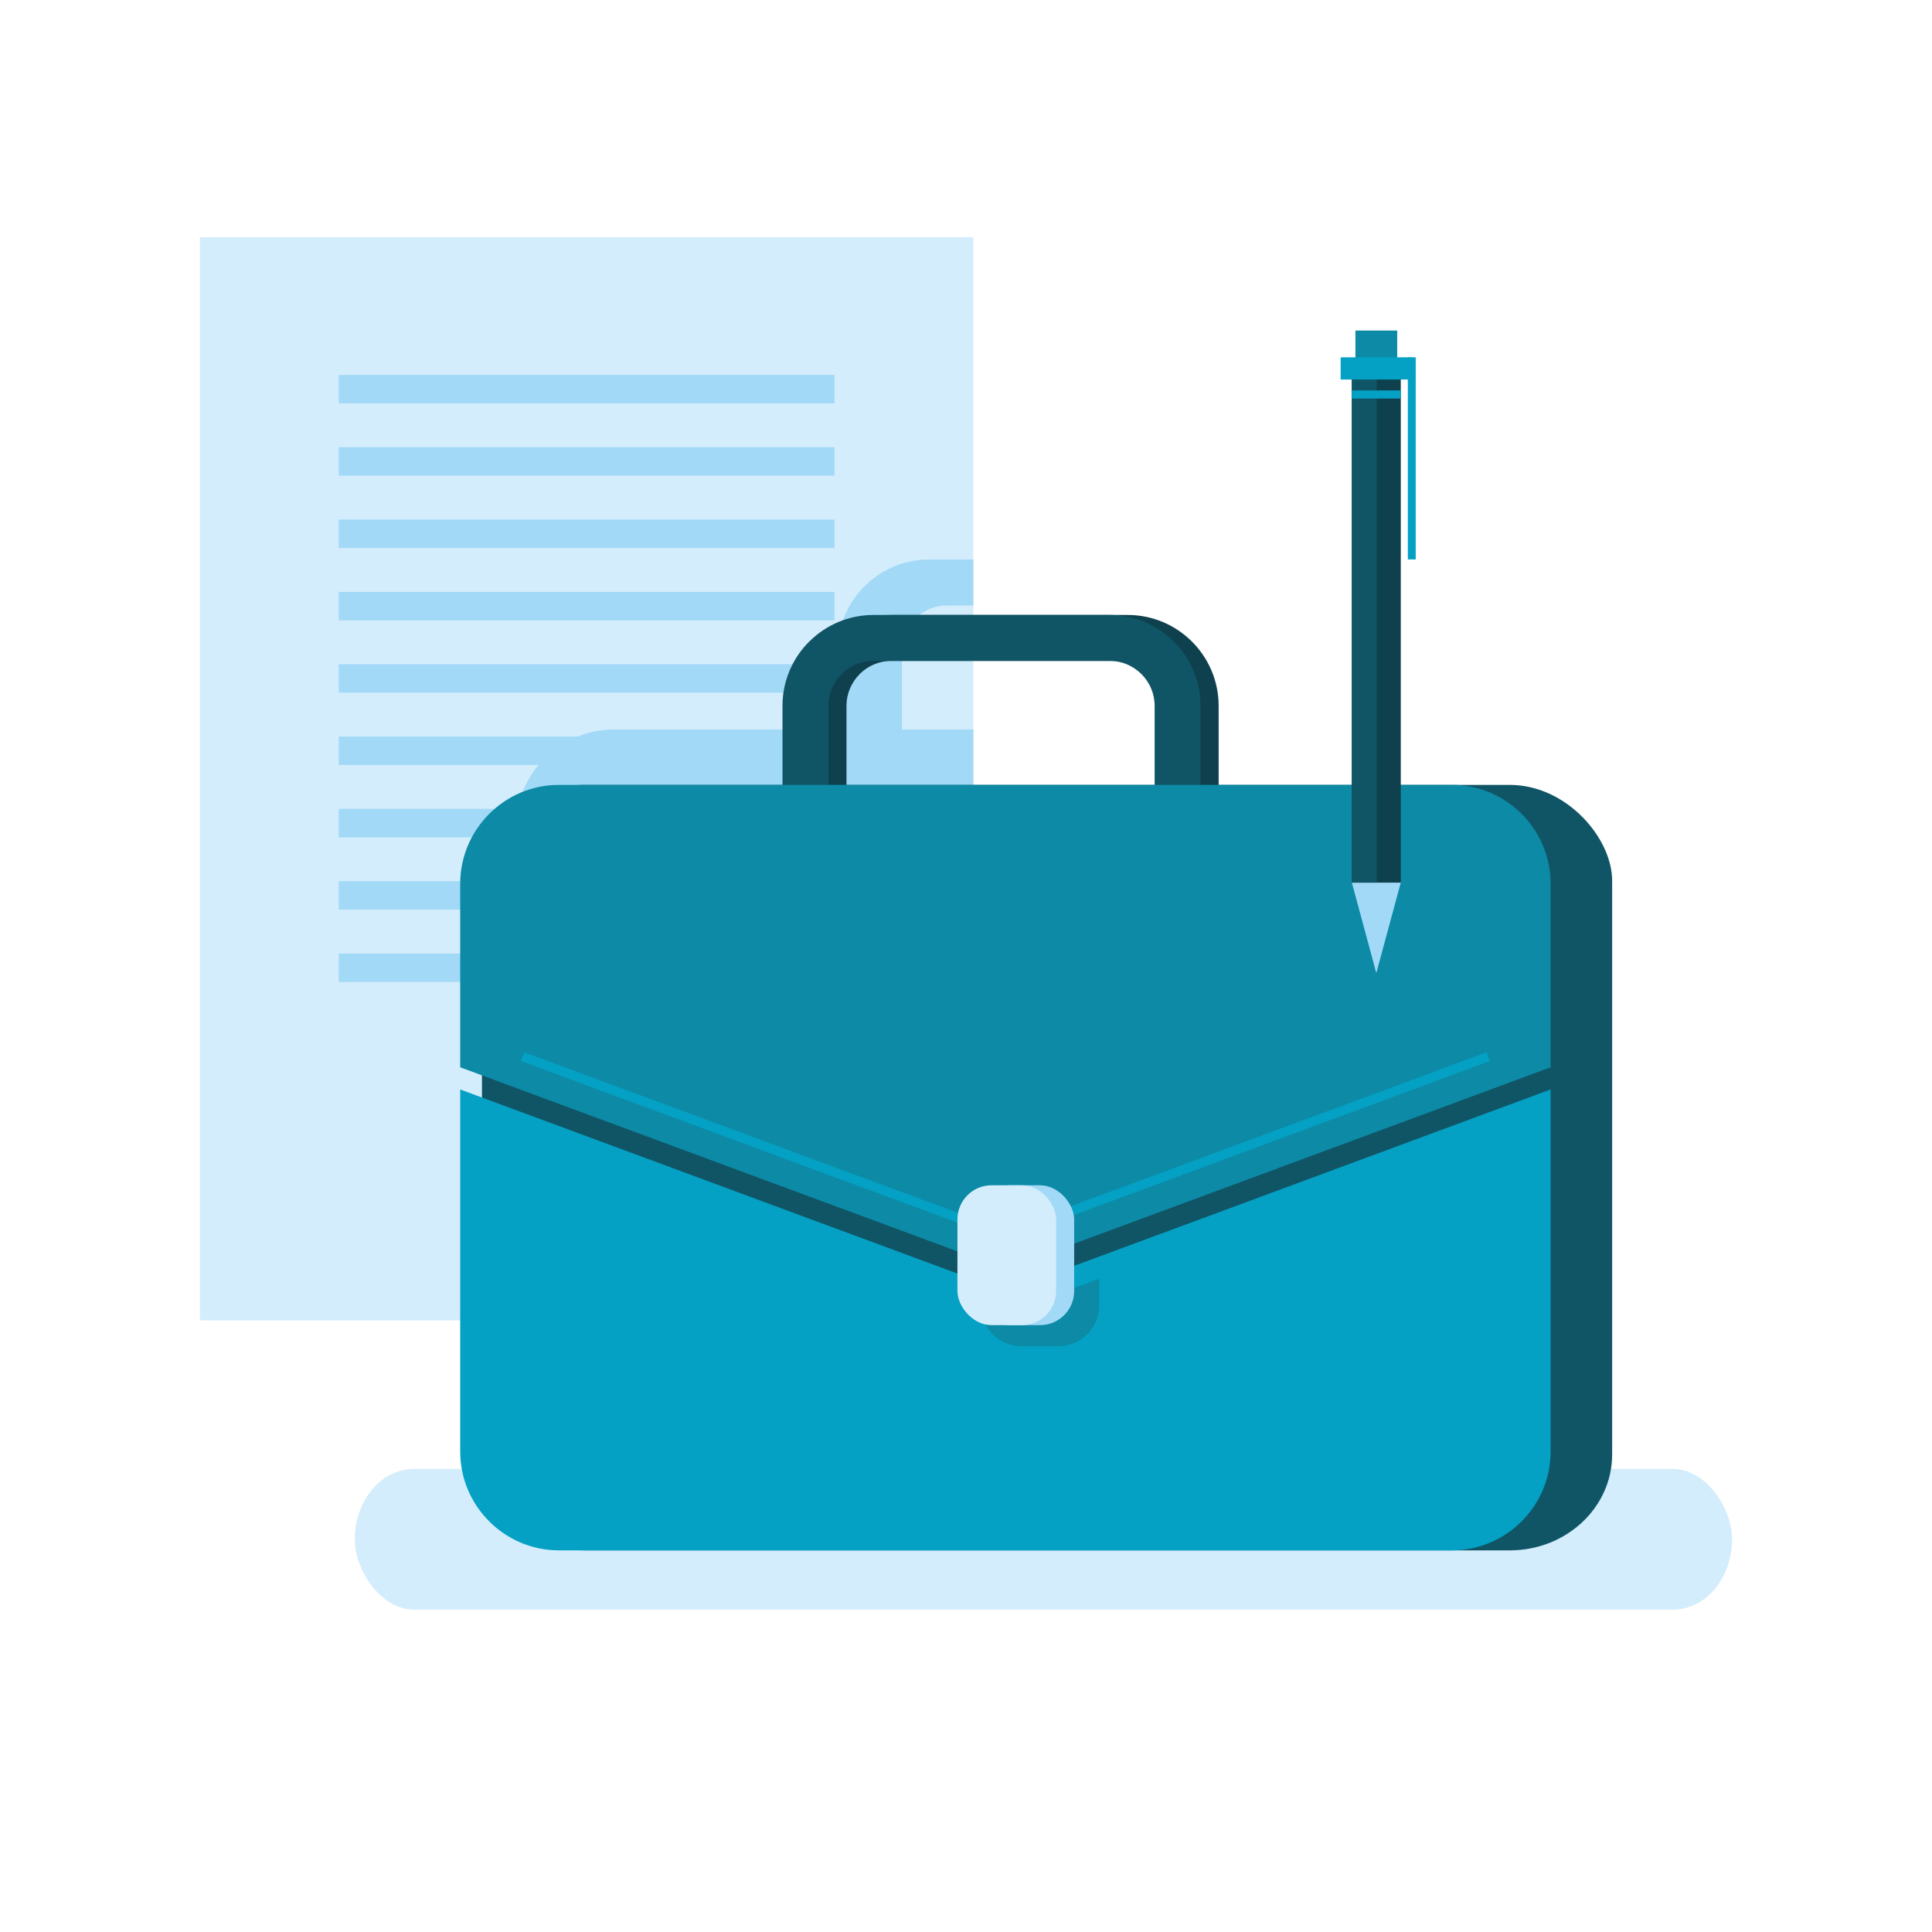 <?xml version="1.0" encoding="UTF-8"?>
<!DOCTYPE svg PUBLIC "-//W3C//DTD SVG 1.1//EN" "http://www.w3.org/Graphics/SVG/1.1/DTD/svg11.dtd">
<!-- Creator: CorelDRAW 2021.5 -->
<svg xmlns="http://www.w3.org/2000/svg" xml:space="preserve" width="25.4mm" height="25.4mm" version="1.1" style="shape-rendering:geometricPrecision; text-rendering:geometricPrecision; image-rendering:optimizeQuality; fill-rule:evenodd; clip-rule:evenodd"
viewBox="0 0 2539.98 2539.98"
 xmlns:xlink="http://www.w3.org/1999/xlink"
 xmlns:xodm="http://www.corel.com/coreldraw/odm/2003">
 <defs>
  <style type="text/css">
   <![CDATA[
    .fil0 {fill:#D4EDFC}
    .fil1 {fill:#A2D9F7}
    .fil5 {fill:#04A1C4}
    .fil6 {fill:#0C8AA6}
    .fil8 {fill:#0E404D}
    .fil4 {fill:#105566}
    .fil7 {fill:#04A1C4;fill-rule:nonzero}
    .fil2 {fill:#0E404D;fill-rule:nonzero}
    .fil3 {fill:#105566;fill-rule:nonzero}
   ]]>
  </style>
 </defs>
 <g id="Слой_x0020_1">
  <g id="_3196301752064">
   <rect class="fil0" x="466.44" y="1931.22" width="1810.72" height="184.93" rx="77.61" ry="92.47"/>
   <rect class="fil0" x="262.8" y="311.78" width="1016.83" height="1424.05"/>
   <path class="fil1" d="M1279.63 735.61l0 60.39 -34.89 0c-16.23,0 -31,6.62 -41.69,17.28l0.06 0.06c-10.7,10.7 -17.36,25.44 -17.36,41.63l0 104.04 93.88 0 0 776.83 -577.95 0 0 -361.1 48.57 17.98 0 -35.66 -72.35 -26.78 0 -241.49c0,-71.39 58.4,-129.78 129.79,-129.78l72.34 0 221.57 0 0 -104.04c0,-32.86 13.43,-62.72 35.03,-84.33l0.13 0c21.62,-21.61 51.44,-35.03 84.21,-35.03l23.77 0 34.89 0z"/>
   <path class="fil1" d="M445.33 492.86l651.78 0 0 37.43 -651.78 0 0 -37.43zm0 760.73l322.08 0 0 37.42 -322.08 0 0 -37.42zm0 -95.09l651.78 0 0 37.42 -651.78 0 0 -37.42zm0 -95.09l651.78 0 0 37.42 -651.78 0 0 -37.42zm0 -95.09l651.78 0 0 37.42 -651.78 0 0 -37.42zm0 -95.09l651.78 0 0 37.42 -651.78 0 0 -37.42zm0 -95.1l651.78 0 0 37.43 -651.78 0 0 -37.43zm0 -95.09l651.78 0 0 37.43 -651.78 0 0 -37.43zm0 -95.09l651.78 0 0 37.43 -651.78 0 0 -37.43z"/>
   <g>
    <path class="fil2" d="M1171.86 808.49l310.91 0c32.85,0 62.71,13.42 84.32,35.03 21.61,21.61 35.04,51.47 35.04,84.33l0 203.1c0,32.77 -13.43,62.59 -35.04,84.21l0 0.12c-21.61,21.61 -51.47,35.03 -84.32,35.03l-310.91 0c-32.77,0 -62.59,-13.42 -84.21,-35.03l-0.12 -0.12c-21.61,-21.62 -35.03,-51.44 -35.03,-84.21l0 -203.1c0,-32.86 13.42,-62.72 35.03,-84.33l0.12 0c21.62,-21.61 51.44,-35.03 84.21,-35.03zm310.91 60.38l-310.91 0c-16.23,0 -30.99,6.63 -41.69,17.29l0.06 0.06c-10.7,10.69 -17.35,25.44 -17.35,41.63l0 203.1c0,16.23 6.63,30.99 17.29,41.69 10.7,10.66 25.46,17.29 41.69,17.29l310.91 0c16.18,0 30.93,-6.65 41.63,-17.35l0.06 0.06c10.66,-10.7 17.29,-25.46 17.29,-41.69l0 -203.1c0,-16.19 -6.66,-30.94 -17.35,-41.63 -10.7,-10.7 -25.45,-17.35 -41.63,-17.35z"/>
    <path class="fil3" d="M1148.09 808.49l310.9 0c32.86,0 62.72,13.42 84.33,35.03 21.61,21.61 35.04,51.47 35.04,84.33l0 203.1c0,32.77 -13.43,62.59 -35.04,84.21l0 0.12c-21.61,21.61 -51.47,35.03 -84.33,35.03l-310.9 0c-32.77,0 -62.59,-13.42 -84.21,-35.03l-0.12 -0.12c-21.61,-21.62 -35.03,-51.44 -35.03,-84.21l0 -203.1c0,-32.86 13.42,-62.72 35.03,-84.33l0.12 0c21.62,-21.61 51.44,-35.03 84.21,-35.03zm310.9 60.38l-310.9 0c-16.23,0 -31,6.63 -41.69,17.29l0.06 0.06c-10.7,10.69 -17.35,25.44 -17.35,41.63l0 203.1c0,16.23 6.62,30.99 17.29,41.69 10.69,10.66 25.46,17.29 41.69,17.29l310.9 0c16.19,0 30.94,-6.65 41.63,-17.35l0.06 0.06c10.67,-10.7 17.29,-25.46 17.29,-41.69l0 -203.1c0,-16.19 -6.65,-30.94 -17.35,-41.63 -10.69,-10.7 -25.44,-17.35 -41.63,-17.35z"/>
   </g>
   <rect class="fil4" x="633.64" y="1031.89" width="1485.84" height="1006.37" rx="134.52" ry="126.13"/>
   <path class="fil5" d="M734.81 2038.26l1173.97 0c71.38,0 129.79,-58.4 129.79,-129.78l0 -507.62 -0.01 0 0 31.45 -716.77 265.35 -716.76 -265.35 0 476.17c0,71.37 58.39,129.78 129.78,129.78z"/>
   <path class="fil6" d="M1289.14 1714.72l0 1.16c0,29.68 24.27,53.96 53.96,53.96l48.28 0c29.69,0 53.96,-24.28 53.96,-53.96l0 -34.81 -123.55 45.74 -32.65 -12.09z"/>
   <path class="fil6" d="M1449.57 1031.88l-255.55 0 -459.21 0c-71.39,0 -129.78,58.4 -129.78,129.78l0 241.5 716.76 265.35 716.77 -265.35 0 -241.5c0,-71.38 -58.39,-129.78 -129.78,-129.78l-459.21 0z"/>
   <polygon class="fil7" points="689.14,1383.4 1321.79,1617.6 1954.45,1383.4 1958.69,1394.97 1321.79,1630.75 684.9,1394.97 "/>
   <rect class="fil1" x="1282.52" y="1558.28" width="129.66" height="183.87" rx="44.79" ry="44.79"/>
   <rect class="fil0" x="1258.74" y="1558.28" width="129.66" height="183.87" rx="44.79" ry="44.79"/>
   <g>
    <rect class="fil1" transform="matrix(0.137 -0.507 0.137 0.507 1777.27 1160.39)" width="234.65" height="234.65"/>
    <rect class="fil8" x="1777.27" y="480.1" width="64.32" height="680.29"/>
    <rect class="fil4" x="1777.27" y="480.1" width="32.71" height="680.29"/>
    <rect class="fil6" x="1781.97" y="434.55" width="54.93" height="45.55"/>
    <rect class="fil5" x="1762.55" y="469.74" width="93.75" height="29.23"/>
    <rect class="fil5" x="1777.29" y="513.31" width="64.29" height="10.64"/>
    <rect class="fil5" transform="matrix(6.83848E-14 -7.318 0.083 6.23475E-15 1850.86 735.474)" width="36.31" height="124.79"/>
   </g>
  </g>
 </g>
</svg>
